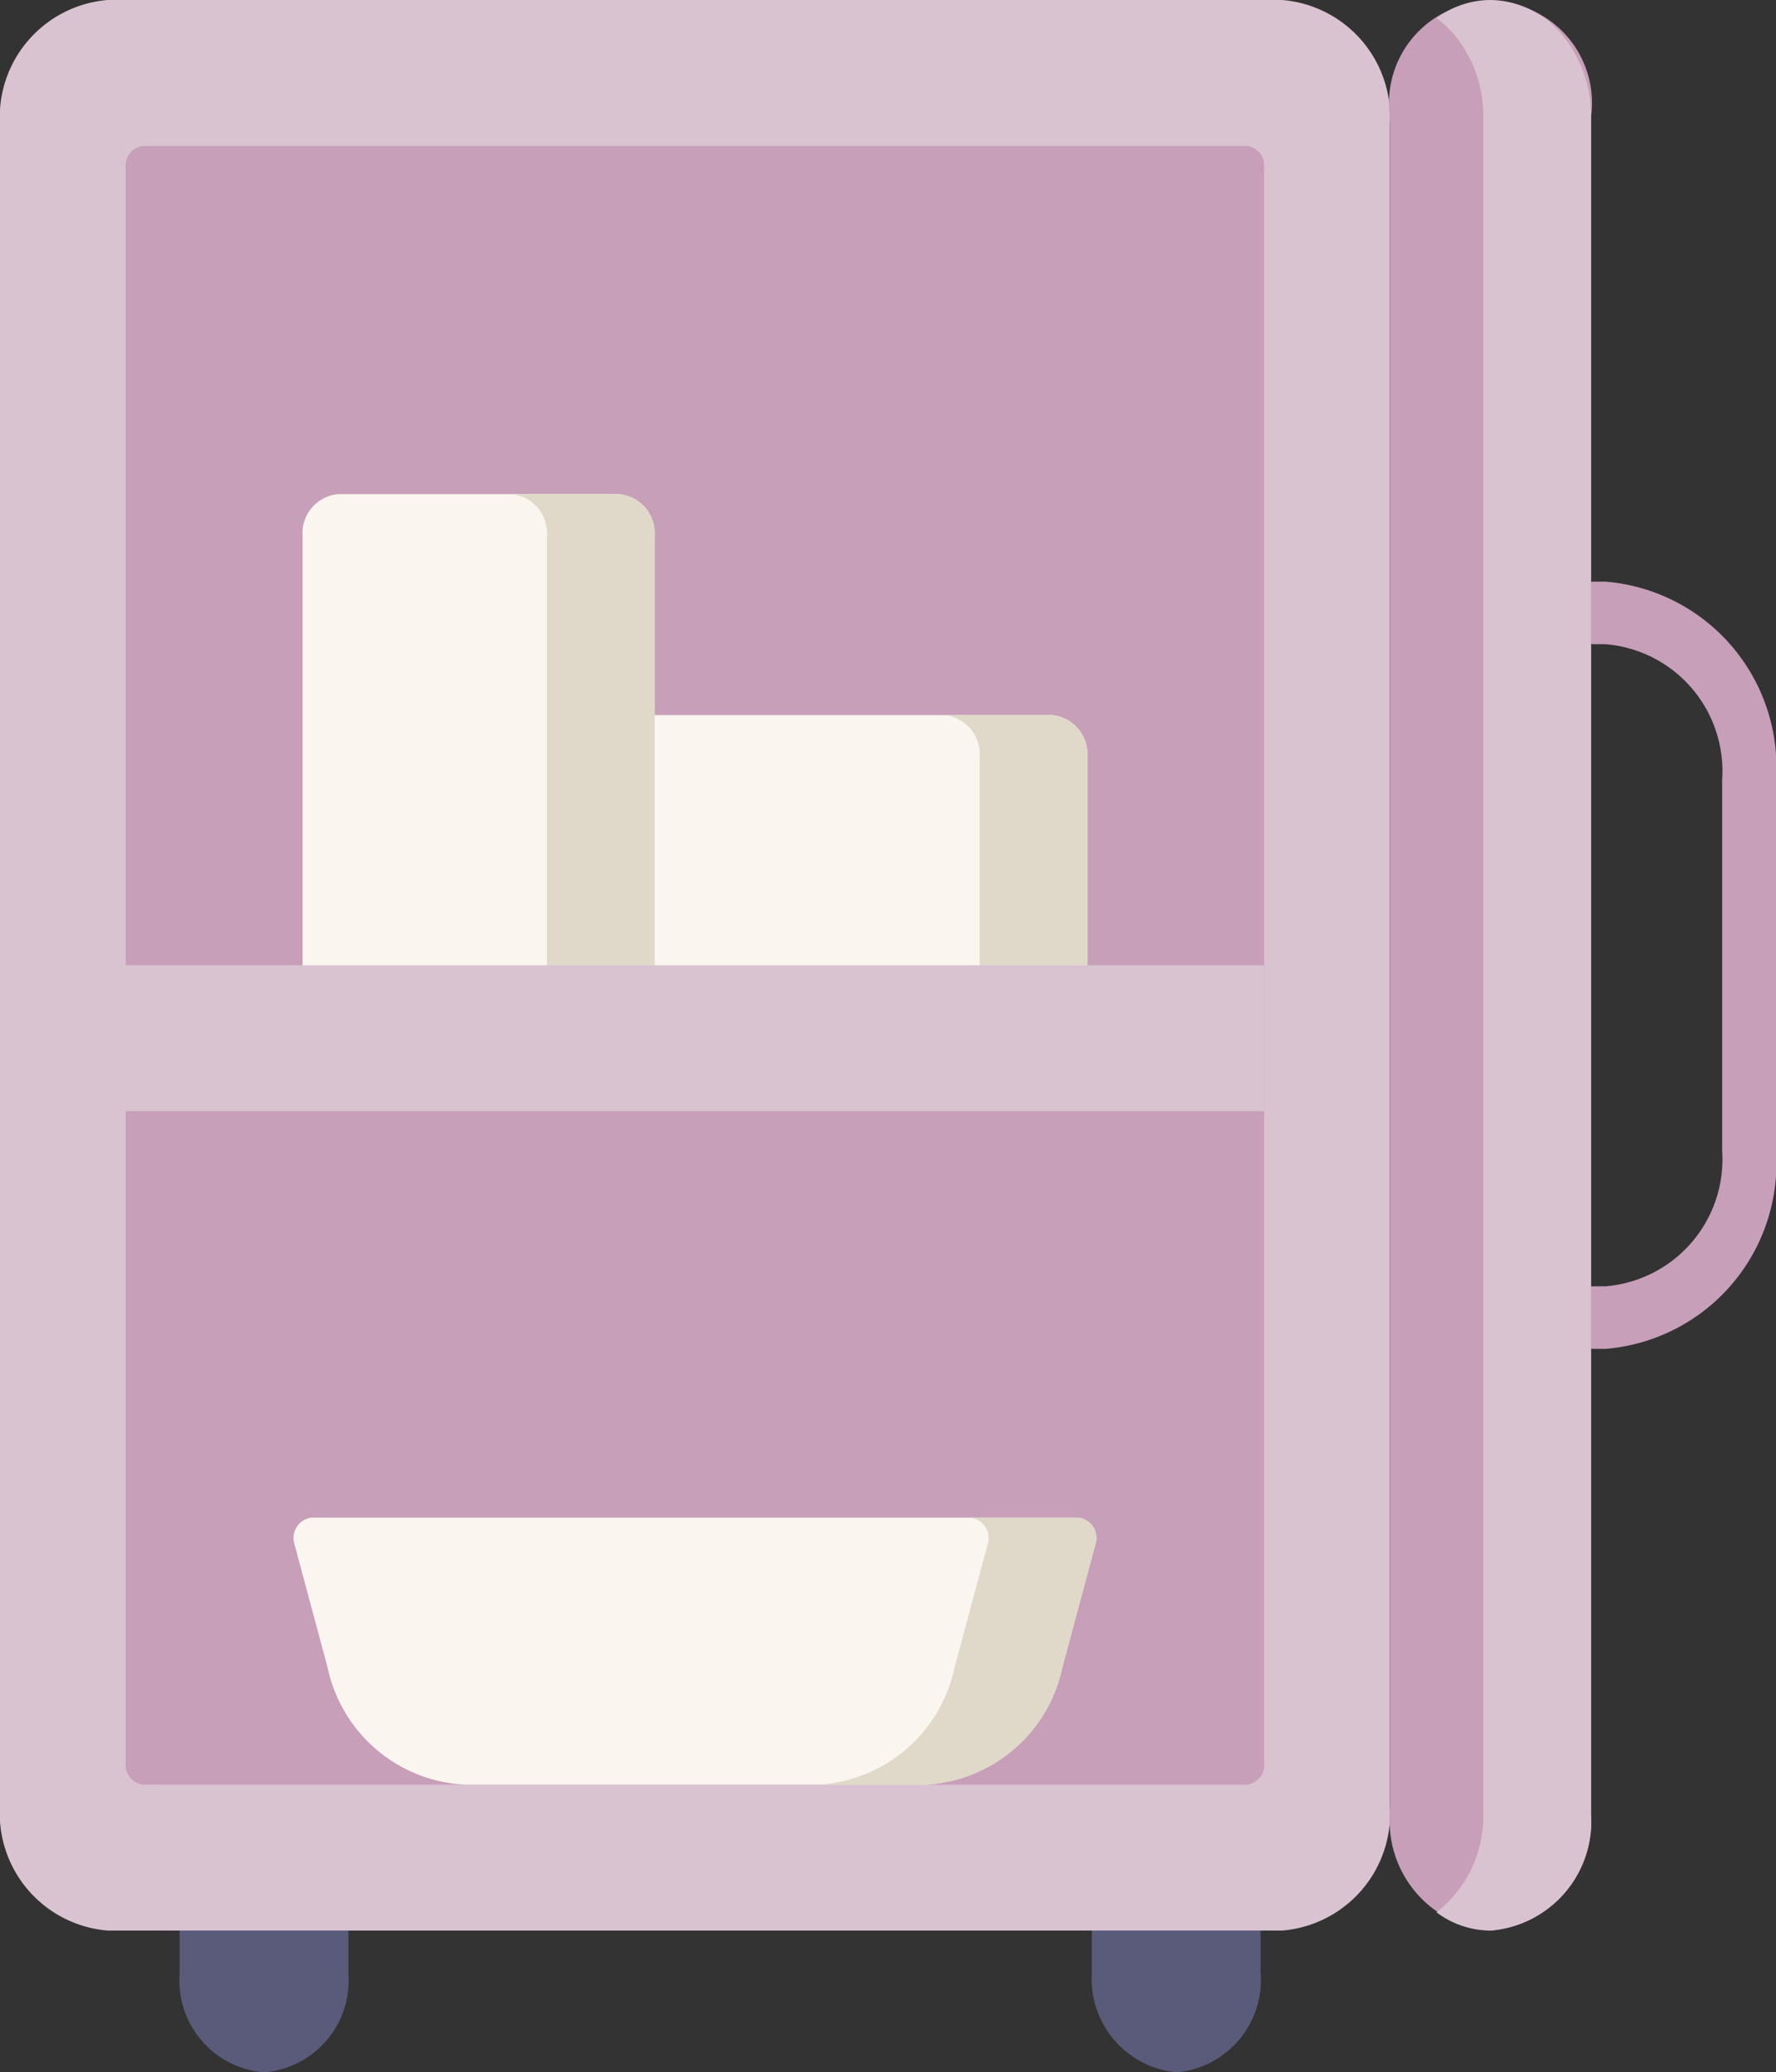 <svg xmlns="http://www.w3.org/2000/svg" width="33.245" height="38.783" viewBox="0 0 33.245 38.783"><rect x="0" y="0" width="33.245" height="38.783" fill="#333333" stroke="none"/><defs><style>.a{fill:#5a5a7a;}.b{fill:#d9c3d1;}.c{fill:#c79fb8;}.d{fill:#faf6ef;}.e{fill:#e0d8c9;}</style></defs><path class="a" d="M53.088,470.105a1.721,1.721,0,0,1-1.58-1.834v-1.6h3.16v1.6A1.721,1.721,0,0,1,53.088,470.105Zm0,0" transform="translate(-48.146 -431.322)"/><path class="a" d="M314.772,470.105h-.008a1.755,1.755,0,0,1-1.588-1.862v-1.572h3.16v1.572A1.736,1.736,0,0,1,314.772,470.105Zm0,0" transform="translate(-292.738 -431.322)"/><path class="b" d="M24,36.13H2.017A2.2,2.2,0,0,1,0,33.789V2.341A2.2,2.2,0,0,1,2.017,0H24a2.2,2.2,0,0,1,2.017,2.341V33.789A2.2,2.2,0,0,1,24,36.13Zm0,0"/><path class="c" d="M400.562,36.13a2.051,2.051,0,0,1-1.882-2.185V2.185a1.9,1.9,0,1,1,3.765,0v31.76A2.051,2.051,0,0,1,400.562,36.13Zm0,0" transform="translate(-372.662)"/><path class="c" d="M57.03,66.723H36.391a.366.366,0,0,1-.336-.39V36.445a.366.366,0,0,1,.336-.39H57.03a.366.366,0,0,1,.336.39V66.332A.367.367,0,0,1,57.03,66.723Zm0,0" transform="translate(-33.702 -33.324)"/><path class="c" d="M449.9,158.069h-.235a.592.592,0,0,1,0-1.171h.235a2.383,2.383,0,0,0,2.185-2.536v-6.945a2.383,2.383,0,0,0-2.185-2.536h-.235a.592.592,0,0,1,0-1.171h.235a3.483,3.483,0,0,1,3.193,3.707v6.945A3.483,3.483,0,0,1,449.9,158.069Zm0,0" transform="translate(-419.848 -132.825)"/><path class="d" d="M96.085,379.982H87.467a2.767,2.767,0,0,1-2.567-2.19l-.618-2.3a.384.384,0,0,1,.321-.507H98.949a.384.384,0,0,1,.321.507l-.619,2.3A2.767,2.767,0,0,1,96.085,379.982Zm0,0" transform="translate(-78.767 -346.583)"/><path class="d" d="M166.962,182.138H156.844v-5.462h9.446a.732.732,0,0,1,.672.78Zm0,0" transform="translate(-146.608 -163.293)"/><path class="e" d="M273.392,177.456v4.682h-2.017v-4.682a.732.732,0,0,0-.672-.78h2.017A.733.733,0,0,1,273.392,177.456Zm0,0" transform="translate(-253.037 -163.293)"/><path class="d" d="M93.381,131.676H86.793v-8.818a.732.732,0,0,1,.672-.78h5.244a.732.732,0,0,1,.672.78Zm0,0" transform="translate(-81.129 -112.831)"/><path class="e" d="M149.256,122.855v8.818h-2.017v-8.818a.733.733,0,0,0-.673-.781h2.017A.733.733,0,0,1,149.256,122.855Zm0,0" transform="translate(-137.001 -112.827)"/><path class="b" d="M36.055,238.488H57.366v2.731H36.055Zm0,0" transform="translate(-33.702 -220.423)"/><path class="b" d="M414.961,2.185v31.76a2.051,2.051,0,0,1-1.883,2.185,1.686,1.686,0,0,1-1.008-.341,2.281,2.281,0,0,0,.874-1.844V2.185A2.37,2.37,0,0,0,412.393.64a1.918,1.918,0,0,0-.323-.3A1.686,1.686,0,0,1,413.079,0a1.759,1.759,0,0,1,1.331.64A2.37,2.37,0,0,1,414.961,2.185Zm0,0" transform="translate(-385.179 0)"/><path class="e" d="M239.663,375.491l-.619,2.3a2.767,2.767,0,0,1-2.567,2.19h-2.017a2.767,2.767,0,0,0,2.567-2.19l.618-2.3a.384.384,0,0,0-.321-.507h2.017A.384.384,0,0,1,239.663,375.491Zm0,0" transform="translate(-219.16 -346.58)"/></svg>